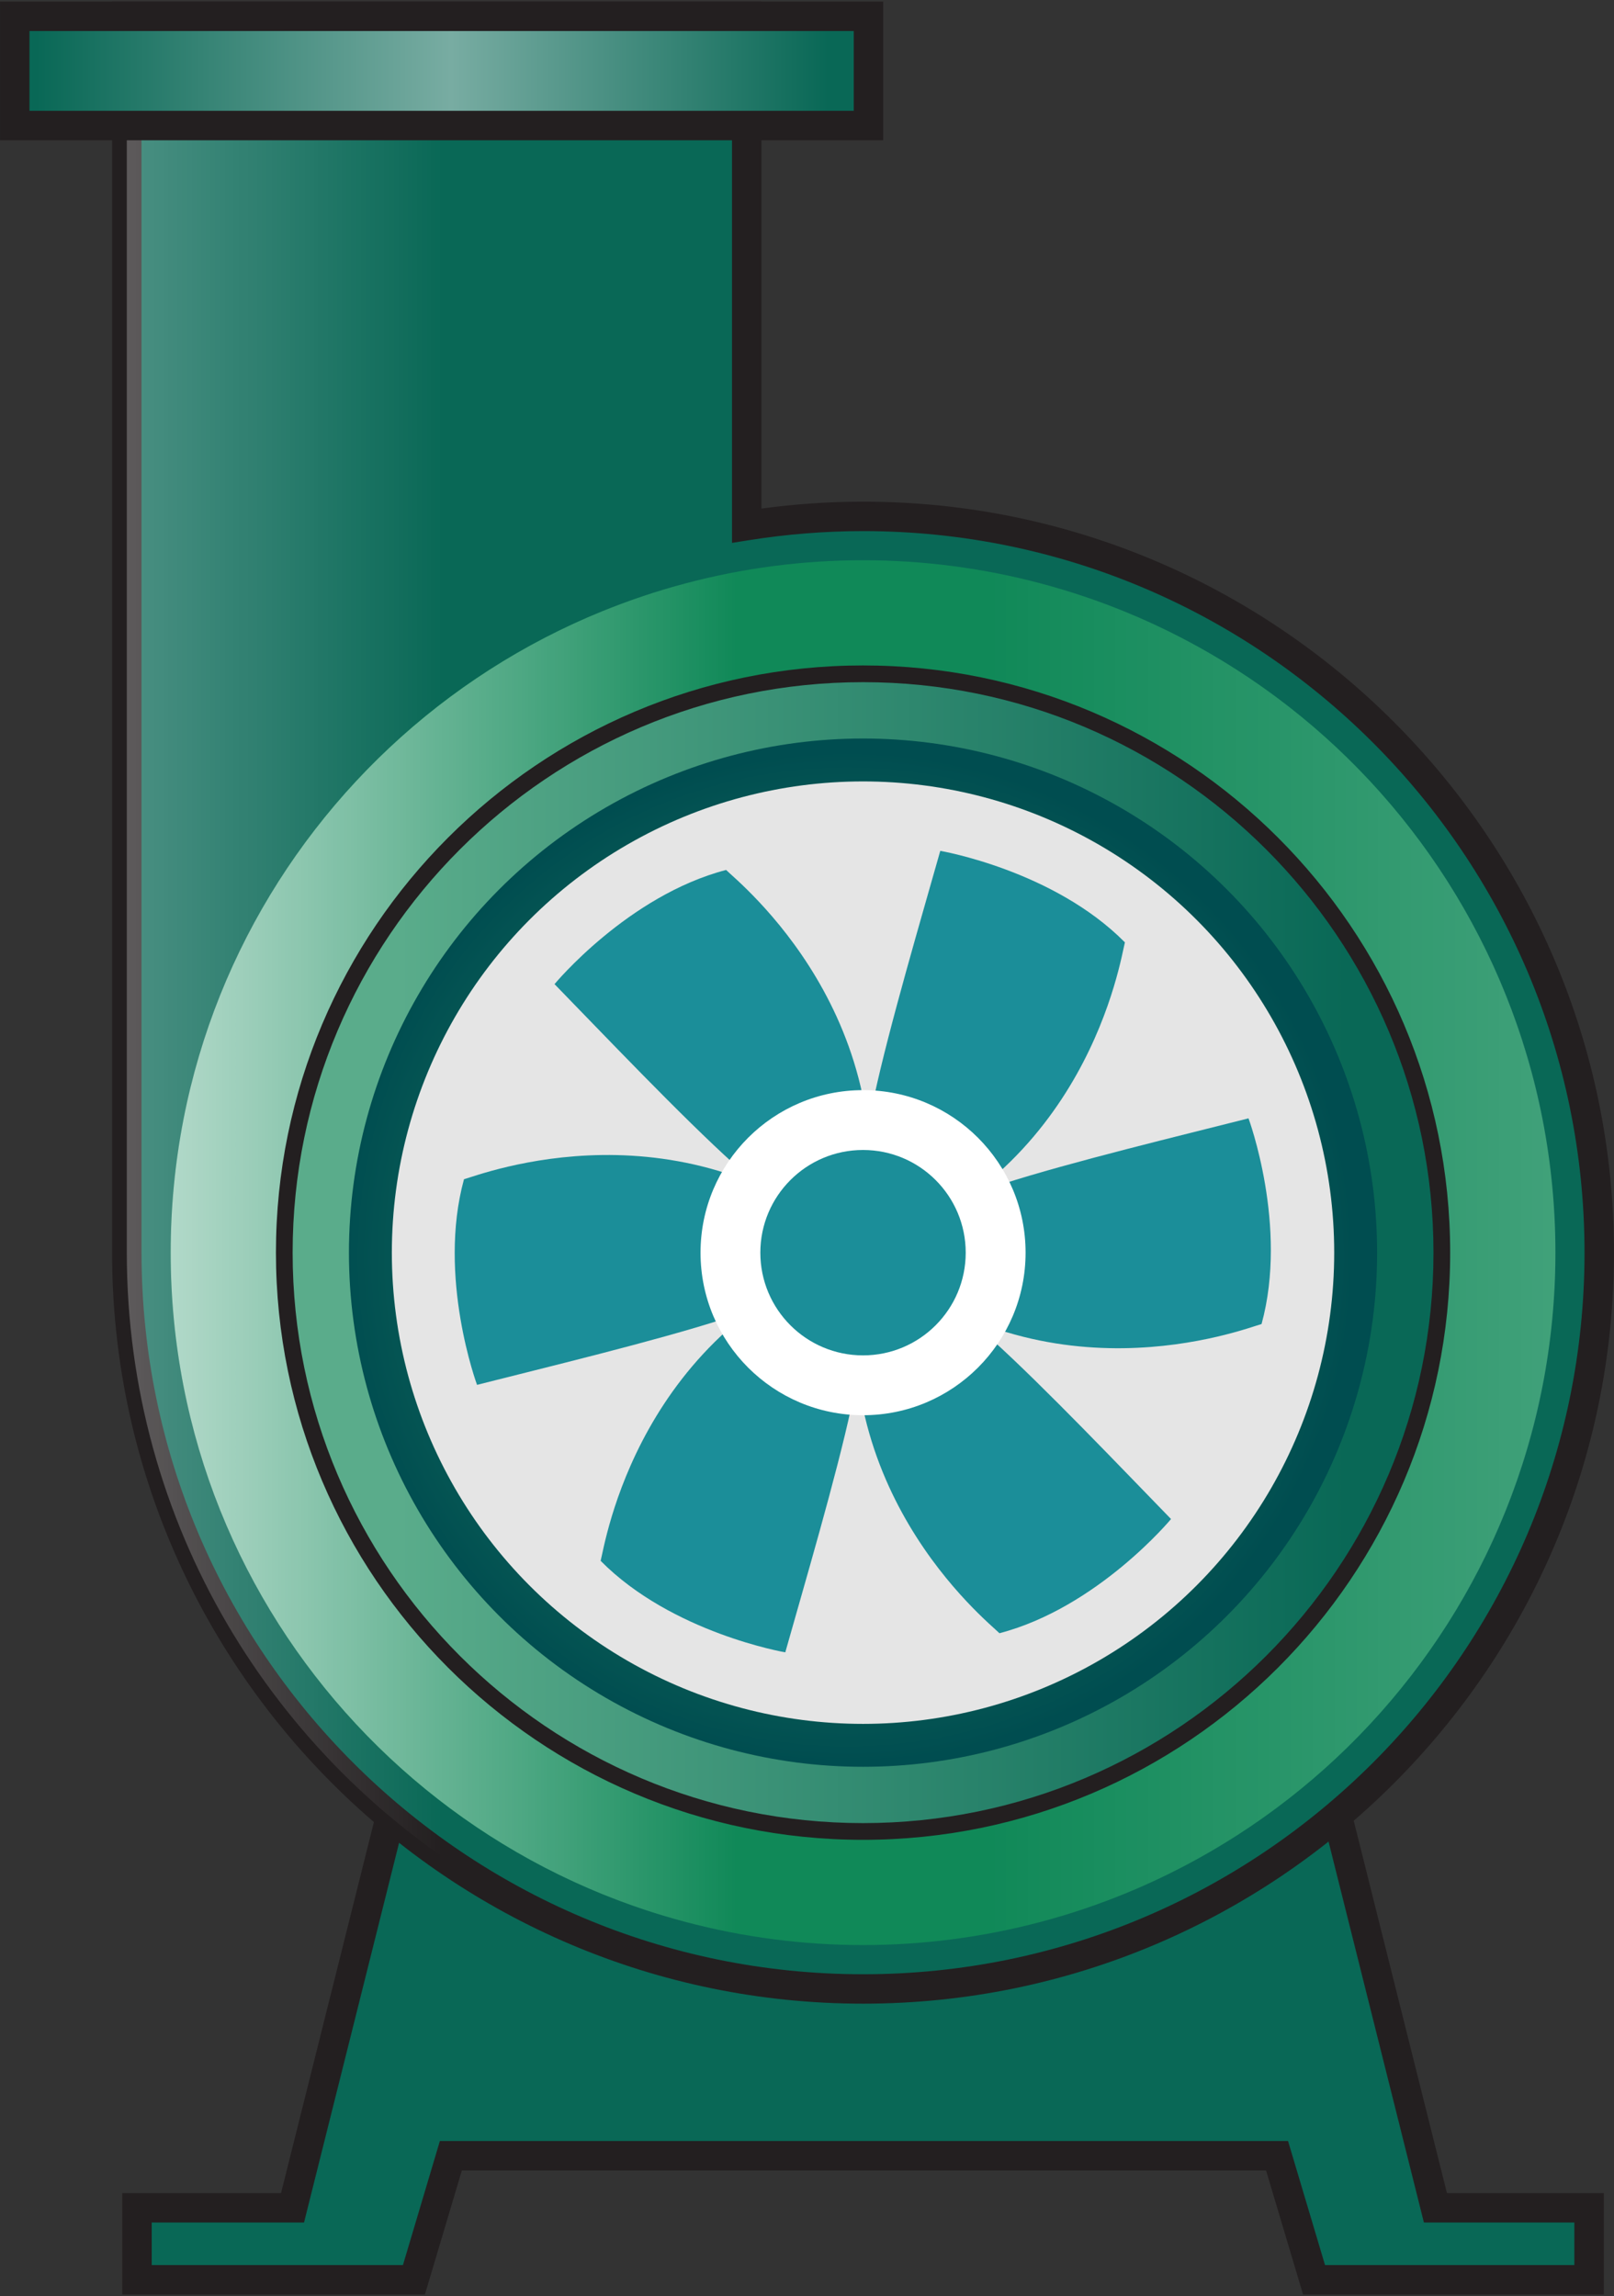 <?xml version="1.0" encoding="UTF-8" standalone="no"?>
<svg
   xmlns:a="http://ns.adobe.com/AdobeSVGViewerExtensions/3.0/"
   xmlns:dc="http://purl.org/dc/elements/1.1/"
   xmlns:cc="http://creativecommons.org/ns#"
   xmlns:rdf="http://www.w3.org/1999/02/22-rdf-syntax-ns#"
   xmlns:svg="http://www.w3.org/2000/svg"
   xmlns="http://www.w3.org/2000/svg"
   xmlns:sodipodi="http://sodipodi.sourceforge.net/DTD/sodipodi-0.dtd"
   xmlns:inkscape="http://www.inkscape.org/namespaces/inkscape"
   version="1.1"
   id="图层_1"
   x="0px"
   y="0px"
   width="54.807px"
   height="77.96px"
   viewBox="0 0 54.807 77.96"
   enable-background="new 0 0 54.807 77.96"
   xml:space="preserve"
   sodipodi:docname="排风机_38-01.svg"><rect x="0" y="0" width="54.807" height="77.96" fill="#333333" stroke="none"/><defs
   id="defs101" /><sodipodi:namedview
   pagecolor="#ffffff"
   bordercolor="#666666"
   borderopacity="1"
   objecttolerance="10"
   gridtolerance="10"
   guidetolerance="10"
   inkscape:pageopacity="0"
   inkscape:pageshadow="2"
   inkscape:window-width="640"
   inkscape:window-height="480"
   id="namedview99" />
<g
   id="g96">
	<g
   id="g6">
		<polygon
   fill="#096856"
   points="48.742,74.963 41.353,45.451 17.322,45.451 9.933,74.963 4.652,74.963 4.652,77.406 9.322,77.406     13.992,77.406 14.056,77.406 15.31,73.195 43.365,73.195 44.621,77.406 49.353,77.406 53.96,77.406 53.96,74.963   "
   id="polygon2" />
		<path
   fill="#231F20"
   d="M54.46,77.906H44.248l-1.256-4.211H15.683l-1.254,4.211H4.152v-3.443h5.391l7.389-29.512h24.813    l7.389,29.512h5.328V77.906z M44.994,76.906h8.467v-1.443h-5.109l-7.389-29.512h-23.25l-7.389,29.512H5.152v1.443h8.531    l1.254-4.211h28.801L44.994,76.906z"
   id="path4" />
	</g>
	<g
   id="g94">
		<g
   id="g12">
			<path
   fill="#096856"
   d="M4.306,0.554v41.979c0,13.809,11.193,25,25.002,25c13.805,0,24.998-11.191,24.998-25     s-11.193-25-24.998-25c-1.346,0-2.664,0.109-3.951,0.314V0.554H4.306z"
   id="path8" />
			<path
   fill="#231F20"
   d="M29.308,68.032c-14.063,0-25.502-11.439-25.502-25.5V0.054h22.051v17.214     c1.146-0.156,2.305-0.235,3.451-0.235c14.059,0,25.498,11.439,25.498,25.5S43.367,68.032,29.308,68.032z M4.806,1.054v41.479     c0,13.509,10.99,24.5,24.502,24.5c13.508,0,24.498-10.991,24.498-24.5c0-13.509-10.99-24.5-24.498-24.5     c-1.287,0-2.59,0.104-3.873,0.308l-0.578,0.092V1.054H4.806z"
   id="path10" />
		</g>
		
			<linearGradient
   id="SVGID_1_"
   gradientUnits="userSpaceOnUse"
   x1="-591.192"
   y1="-2467.895"
   x2="-591.192"
   y2="-2444.417"
   gradientTransform="matrix(4.489659e-011 -1 1 4.489659e-011 2459.831 -558.875)">
			<stop
   offset="0.118"
   style="stop-color:#FFFFFF"
   id="stop14" />
			<stop
   offset="0.984"
   style="stop-color:#FFFFFF;stop-opacity:0"
   id="stop16" />
			<a:midPointStop
   offset="0.118"
   style="stop-color:#FFFFFF" />
			<a:midPointStop
   offset="0.5"
   style="stop-color:#FFFFFF" />
			<a:midPointStop
   offset="0.984"
   style="stop-color:#FFFFFF;stop-opacity:0" />
		</linearGradient>
		<path
   opacity="0.5"
   fill="url(#SVGID_1_)"
   d="M16.638,0.554H4.306v41.979c0,9.184,4.955,17.203,12.332,21.549V0.554z"
   id="path19" />
		<circle
   fill="#108958"
   cx="29.306"
   cy="42.532"
   r="23.51"
   id="circle21" />
		
			<linearGradient
   id="SVGID_2_"
   gradientUnits="userSpaceOnUse"
   x1="-601.408"
   y1="-2467.171"
   x2="-601.408"
   y2="-2434.288"
   gradientTransform="matrix(4.489659e-011 -1 1 4.489659e-011 2459.831 -558.875)">
			<stop
   offset="0.118"
   style="stop-color:#FFFFFF"
   id="stop23" />
			<stop
   offset="0.984"
   style="stop-color:#FFFFFF;stop-opacity:0"
   id="stop25" />
			<a:midPointStop
   offset="0.118"
   style="stop-color:#FFFFFF" />
			<a:midPointStop
   offset="0.5"
   style="stop-color:#FFFFFF" />
			<a:midPointStop
   offset="0.984"
   style="stop-color:#FFFFFF;stop-opacity:0" />
		</linearGradient>
		<path
   fill="url(#SVGID_2_)"
   d="M27.478,19.101C15.349,20.034,5.796,30.163,5.796,42.532s9.553,22.5,21.682,23.434V19.101z"
   id="path28" />
		
			<linearGradient
   id="SVGID_3_"
   gradientUnits="userSpaceOnUse"
   x1="1040.549"
   y1="510.549"
   x2="1040.549"
   y2="543.433"
   gradientTransform="matrix(-4.489659e-011 1 -1 -4.489659e-011 576.504 -998.016)">
			<stop
   offset="0.118"
   style="stop-color:#FFFFFF"
   id="stop30" />
			<stop
   offset="0.984"
   style="stop-color:#FFFFFF;stop-opacity:0"
   id="stop32" />
			<a:midPointStop
   offset="0.118"
   style="stop-color:#FFFFFF" />
			<a:midPointStop
   offset="0.5"
   style="stop-color:#FFFFFF" />
			<a:midPointStop
   offset="0.984"
   style="stop-color:#FFFFFF;stop-opacity:0" />
		</linearGradient>
		<path
   opacity="0.3"
   fill="url(#SVGID_3_)"
   d="M31.136,65.966c12.129-0.934,21.682-11.064,21.682-23.434    s-9.553-22.498-21.682-23.432V65.966z"
   id="path35" />
		<g
   id="g46">
			
				<linearGradient
   id="SVGID_4_"
   gradientUnits="userSpaceOnUse"
   x1="-601.406"
   y1="-2449.187"
   x2="-601.406"
   y2="-2413.5"
   gradientTransform="matrix(4.489659e-011 -1 1 4.489659e-011 2459.831 -558.875)">
				<stop
   offset="0.081"
   style="stop-color:#5AAC8B"
   id="stop37" />
				<stop
   offset="0.984"
   style="stop-color:#096856"
   id="stop39" />
				<a:midPointStop
   offset="0.081"
   style="stop-color:#5AAC8B" />
				<a:midPointStop
   offset="0.5"
   style="stop-color:#5AAC8B" />
				<a:midPointStop
   offset="0.984"
   style="stop-color:#096856" />
			</linearGradient>
			<circle
   fill="url(#SVGID_4_)"
   cx="29.306"
   cy="42.531"
   r="19.653"
   id="circle42" />
			<path
   fill="#231F20"
   d="M29.306,62.469c-10.992,0-19.936-8.943-19.936-19.937c0-10.994,8.943-19.938,19.936-19.938     c10.994,0,19.938,8.944,19.938,19.938C49.244,53.525,40.3,62.469,29.306,62.469z M29.306,23.162     c-10.68,0-19.369,8.689-19.369,19.371c0,10.681,8.689,19.368,19.369,19.368s19.371-8.688,19.371-19.368     C48.677,31.851,39.986,23.162,29.306,23.162z"
   id="path44" />
		</g>
		
			<radialGradient
   id="SVGID_5_"
   cx="-653.795"
   cy="-2696.004"
   r="19.38"
   gradientTransform="matrix(4.044285e-011 -0.901 0.901 4.044285e-011 2457.867 -546.407)"
   gradientUnits="userSpaceOnUse">
			<stop
   offset="0.043"
   style="stop-color:#2C976C"
   id="stop48" />
			<stop
   offset="0.984"
   style="stop-color:#004D50"
   id="stop50" />
			<a:midPointStop
   offset="0.043"
   style="stop-color:#2C976C" />
			<a:midPointStop
   offset="0.5"
   style="stop-color:#2C976C" />
			<a:midPointStop
   offset="0.984"
   style="stop-color:#004D50" />
		</radialGradient>
		<circle
   fill="url(#SVGID_5_)"
   cx="29.306"
   cy="42.532"
   r="17.457"
   id="circle53" />
		<circle
   fill="#FFFFFF"
   cx="29.306"
   cy="42.533"
   r="2.085"
   id="circle55" />
		<g
   id="g68">
			
				<linearGradient
   id="SVGID_6_"
   gradientUnits="userSpaceOnUse"
   x1="-561.283"
   y1="-2458.611"
   x2="-561.283"
   y2="-2431.28"
   gradientTransform="matrix(4.489659e-011 -1 1 4.489659e-011 2459.831 -558.875)">
				<stop
   offset="0"
   style="stop-color:#096856"
   id="stop57" />
				<stop
   offset="0.516"
   style="stop-color:#78ACA2"
   id="stop59" />
				<stop
   offset="0.984"
   style="stop-color:#096856"
   id="stop61" />
				<a:midPointStop
   offset="0"
   style="stop-color:#096856" />
				<a:midPointStop
   offset="0.5"
   style="stop-color:#096856" />
				<a:midPointStop
   offset="0.516"
   style="stop-color:#78ACA2" />
				<a:midPointStop
   offset="0.5"
   style="stop-color:#78ACA2" />
				<a:midPointStop
   offset="0.984"
   style="stop-color:#096856" />
			</linearGradient>
			<rect
   x="0.501"
   y="0.554"
   fill="url(#SVGID_6_)"
   width="28.99"
   height="3.709"
   id="rect64" />
			<path
   fill="#231F20"
   d="M29.992,4.763H0.001V0.054h29.99V4.763z M1.001,3.763h27.99V1.054H1.001V3.763z"
   id="path66" />
		</g>
		<g
   id="g92">
			<circle
   fill="#E5E5E5"
   cx="29.306"
   cy="42.532"
   r="16"
   id="circle70" />
			<g
   id="g90">
				<path
   fill="#1B8E99"
   d="M16.199,47.021c0,0-1.355-3.658-0.443-6.982c0.561-0.15,7.459-2.861,13.541,2.459      c-0.266,0.459-1.621,1.285-4.746,2.293C22.248,45.534,18.437,46.452,16.199,47.021z"
   id="path72" />
				<path
   fill="#1B8E99"
   d="M26.666,56.103c0,0-3.846-0.656-6.27-3.107c0.15-0.561,1.254-7.891,8.9-10.5      c0.266,0.463,0.303,2.049-0.385,5.26C28.404,50.12,27.292,53.88,26.666,56.103z"
   id="path74" />
				<path
   fill="#1B8E99"
   d="M39.765,51.577c0,0-2.49,3.004-5.826,3.877c-0.41-0.41-6.207-5.031-4.643-12.959      c0.533,0.002,1.926,0.764,4.361,2.965C35.455,47.083,38.154,49.923,39.765,51.577z"
   id="path76" />
				<path
   fill="#1B8E99"
   d="M42.396,37.972c0,0,1.355,3.658,0.443,6.984c-0.561,0.15-7.459,2.859-13.543-2.461      c0.266-0.459,1.623-1.285,4.748-2.295C36.347,39.458,40.158,38.54,42.396,37.972z"
   id="path78" />
				<path
   fill="#1B8E99"
   d="M31.929,28.89c0,0,3.846,0.656,6.27,3.107c-0.15,0.563-1.254,7.891-8.902,10.498      c-0.266-0.459-0.301-2.047,0.387-5.258C30.191,34.872,31.302,31.112,31.929,28.89z"
   id="path80" />
				<path
   fill="#1B8E99"
   d="M18.83,33.415c0,0,2.49-3.006,5.826-3.877c0.41,0.41,6.207,5.029,4.641,12.957      c-0.531,0-1.924-0.76-4.359-2.963C23.14,37.911,20.441,35.067,18.83,33.415z"
   id="path82" />
				<g
   id="g88">
					<circle
   fill="#FFFFFF"
   cx="29.307"
   cy="42.533"
   r="5.519"
   id="circle84" />
					<circle
   fill="#1B8E99"
   cx="29.306"
   cy="42.533"
   r="3.487"
   id="circle86" />
				</g>
			</g>
		</g>
	</g>
</g>
</svg>

